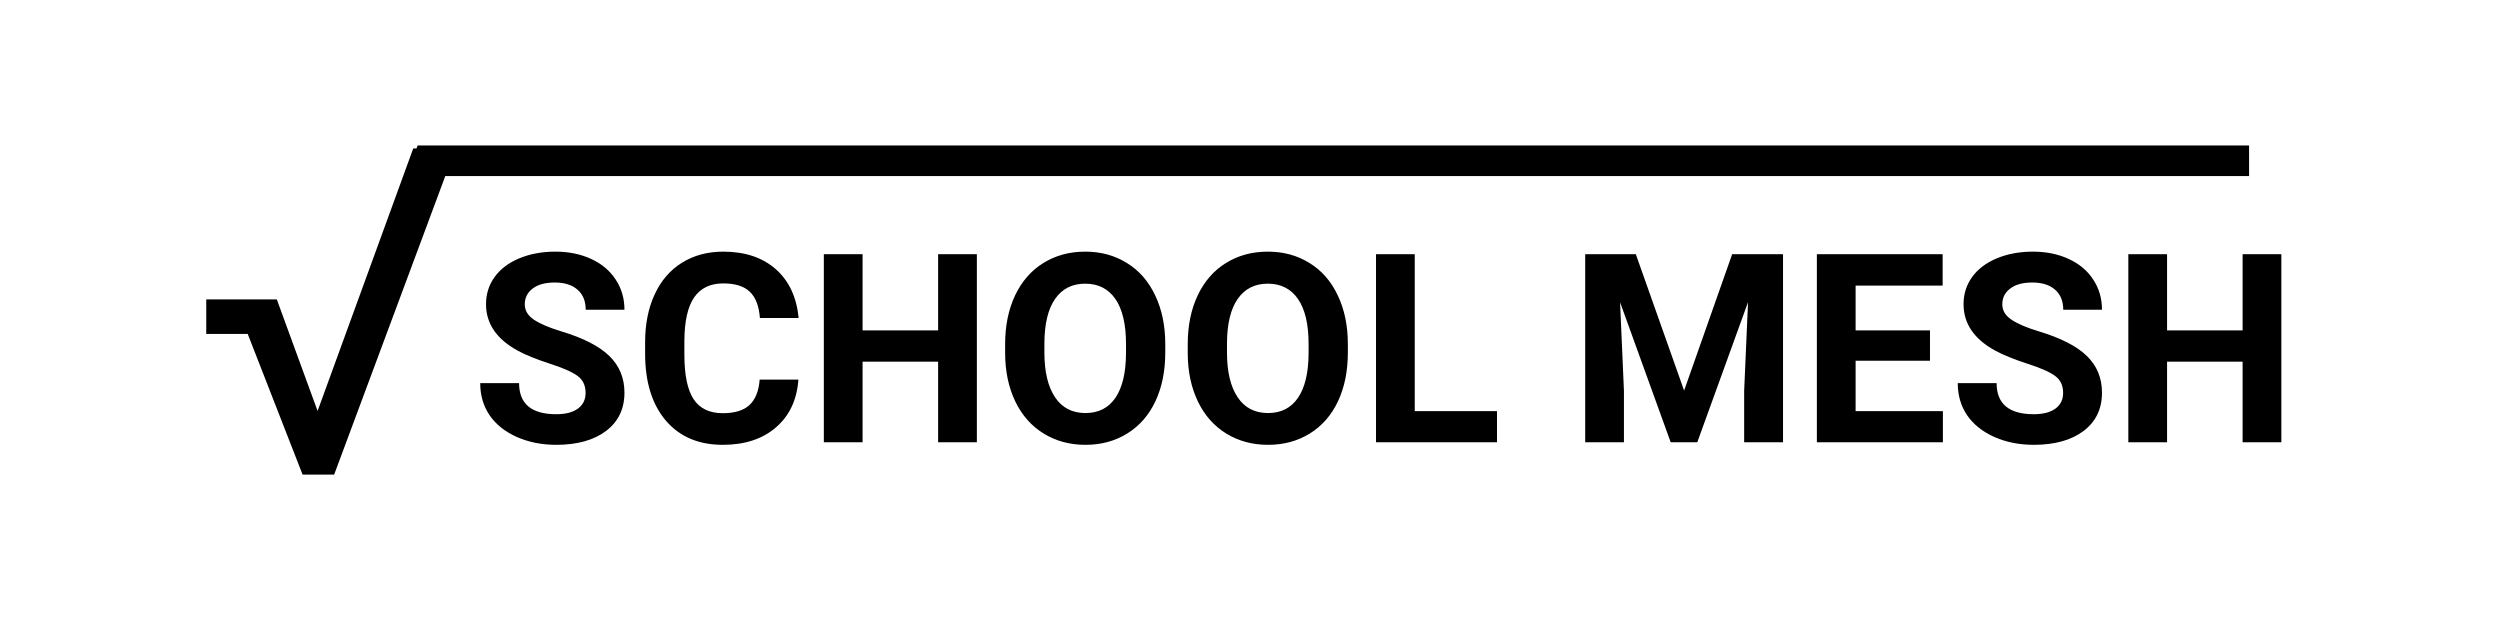<svg width="256" height="64" viewBox="0 0 256 64" fill="none" xmlns="http://www.w3.org/2000/svg">
<path d="M59.964 40.234C59.964 39.485 59.7 38.912 59.171 38.516C58.642 38.11 57.69 37.687 56.314 37.246C54.939 36.797 53.85 36.356 53.048 35.924C50.862 34.742 49.769 33.151 49.769 31.15C49.769 30.11 50.06 29.184 50.642 28.373C51.232 27.554 52.074 26.914 53.167 26.456C54.269 25.998 55.503 25.768 56.87 25.768C58.245 25.768 59.47 26.02 60.546 26.522C61.621 27.016 62.454 27.717 63.045 28.625C63.645 29.533 63.944 30.564 63.944 31.719H59.977C59.977 30.837 59.7 30.154 59.144 29.669C58.589 29.176 57.809 28.929 56.804 28.929C55.834 28.929 55.08 29.136 54.542 29.55C54.005 29.956 53.736 30.494 53.736 31.163C53.736 31.789 54.049 32.314 54.675 32.737C55.309 33.16 56.239 33.557 57.465 33.927C59.722 34.606 61.366 35.448 62.397 36.453C63.428 37.458 63.944 38.709 63.944 40.208C63.944 41.874 63.314 43.183 62.053 44.135C60.793 45.079 59.096 45.55 56.962 45.55C55.481 45.55 54.133 45.281 52.916 44.744C51.7 44.197 50.77 43.452 50.126 42.509C49.491 41.566 49.174 40.473 49.174 39.23H53.154C53.154 41.354 54.423 42.416 56.962 42.416C57.906 42.416 58.642 42.227 59.171 41.848C59.7 41.46 59.964 40.922 59.964 40.234ZM81.756 38.873C81.606 40.944 80.839 42.575 79.455 43.765C78.08 44.955 76.264 45.55 74.007 45.55C71.539 45.55 69.595 44.722 68.176 43.064C66.765 41.398 66.06 39.115 66.06 36.215V35.038C66.06 33.187 66.386 31.556 67.038 30.145C67.691 28.735 68.621 27.655 69.829 26.906C71.045 26.148 72.456 25.768 74.06 25.768C76.281 25.768 78.071 26.363 79.428 27.554C80.786 28.744 81.571 30.414 81.782 32.565H77.815C77.718 31.322 77.37 30.423 76.771 29.868C76.18 29.303 75.276 29.021 74.06 29.021C72.738 29.021 71.746 29.497 71.085 30.449C70.432 31.393 70.097 32.86 70.08 34.853V36.307C70.08 38.388 70.393 39.908 71.019 40.869C71.653 41.83 72.649 42.311 74.007 42.311C75.232 42.311 76.145 42.033 76.744 41.477C77.352 40.913 77.701 40.045 77.789 38.873H81.756ZM100.03 45.286H96.063V37.035H88.328V45.286H84.361V26.033H88.328V33.834H96.063V26.033H100.03V45.286ZM119.323 36.096C119.323 37.991 118.988 39.653 118.318 41.081C117.648 42.509 116.687 43.611 115.435 44.387C114.192 45.162 112.764 45.55 111.151 45.55C109.555 45.55 108.131 45.167 106.88 44.4C105.628 43.633 104.658 42.54 103.971 41.12C103.283 39.692 102.935 38.053 102.926 36.202V35.249C102.926 33.354 103.265 31.688 103.944 30.251C104.632 28.805 105.597 27.699 106.84 26.932C108.092 26.156 109.52 25.768 111.124 25.768C112.729 25.768 114.152 26.156 115.395 26.932C116.647 27.699 117.612 28.805 118.291 30.251C118.979 31.688 119.323 33.35 119.323 35.236V36.096ZM115.303 35.223C115.303 33.204 114.941 31.67 114.219 30.621C113.496 29.572 112.464 29.048 111.124 29.048C109.793 29.048 108.766 29.568 108.043 30.608C107.32 31.64 106.955 33.156 106.946 35.157V36.096C106.946 38.062 107.307 39.587 108.03 40.671C108.753 41.755 109.793 42.297 111.151 42.297C112.482 42.297 113.504 41.777 114.219 40.737C114.933 39.688 115.294 38.163 115.303 36.162V35.223ZM138.02 36.096C138.02 37.991 137.685 39.653 137.015 41.081C136.345 42.509 135.384 43.611 134.133 44.387C132.89 45.162 131.462 45.55 129.848 45.55C128.253 45.55 126.829 45.167 125.577 44.4C124.325 43.633 123.356 42.54 122.668 41.12C121.981 39.692 121.632 38.053 121.624 36.202V35.249C121.624 33.354 121.963 31.688 122.642 30.251C123.329 28.805 124.295 27.699 125.538 26.932C126.789 26.156 128.217 25.768 129.822 25.768C131.426 25.768 132.85 26.156 134.093 26.932C135.345 27.699 136.31 28.805 136.989 30.251C137.676 31.688 138.02 33.35 138.02 35.236V36.096ZM134 35.223C134 33.204 133.639 31.67 132.916 30.621C132.193 29.572 131.162 29.048 129.822 29.048C128.491 29.048 127.464 29.568 126.741 30.608C126.018 31.64 125.652 33.156 125.643 35.157V36.096C125.643 38.062 126.005 39.587 126.728 40.671C127.45 41.755 128.491 42.297 129.848 42.297C131.179 42.297 132.202 41.777 132.916 40.737C133.63 39.688 133.992 38.163 134 36.162V35.223ZM144.87 42.099H153.293V45.286H140.903V26.033H144.87V42.099ZM167.508 26.033L172.453 39.996L177.372 26.033H182.582V45.286H178.602V40.023L178.999 30.939L173.802 45.286H171.078L165.895 30.952L166.291 40.023V45.286H162.324V26.033H167.508ZM197.63 36.942H190.014V42.099H198.952V45.286H186.047V26.033H198.926V29.246H190.014V33.834H197.63V36.942ZM211.263 40.234C211.263 39.485 210.999 38.912 210.47 38.516C209.941 38.11 208.989 37.687 207.614 37.246C206.238 36.797 205.15 36.356 204.347 35.924C202.161 34.742 201.068 33.151 201.068 31.15C201.068 30.11 201.359 29.184 201.941 28.373C202.531 27.554 203.373 26.914 204.466 26.456C205.568 25.998 206.803 25.768 208.169 25.768C209.544 25.768 210.769 26.02 211.845 26.522C212.92 27.016 213.754 27.717 214.344 28.625C214.944 29.533 215.243 30.564 215.243 31.719H211.276C211.276 30.837 210.999 30.154 210.443 29.669C209.888 29.176 209.108 28.929 208.103 28.929C207.133 28.929 206.379 29.136 205.842 29.55C205.304 29.956 205.035 30.494 205.035 31.163C205.035 31.789 205.348 32.314 205.974 32.737C206.609 33.16 207.539 33.557 208.764 33.927C211.021 34.606 212.665 35.448 213.696 36.453C214.728 37.458 215.243 38.709 215.243 40.208C215.243 41.874 214.613 43.183 213.352 44.135C212.092 45.079 210.395 45.55 208.261 45.55C206.781 45.55 205.432 45.281 204.215 44.744C202.999 44.197 202.069 43.452 201.425 42.509C200.79 41.566 200.473 40.473 200.473 39.23H204.453C204.453 41.354 205.723 42.416 208.261 42.416C209.205 42.416 209.941 42.227 210.47 41.848C210.999 41.46 211.263 40.922 211.263 40.234ZM233.61 45.286H229.643V37.035H221.908V45.286H217.941V26.033H221.908V33.834H229.643V26.033H233.61V45.286Z" fill="black"/>
<path d="M32.521 42.083L42.316 15.2H46.651L34.218 48.597H30.984L25.365 34.192H21.121V30.66H28.346L32.521 42.083Z" fill="black"/>
<path d="M230.306 14.893H42.765L41.624 18.029H230.306V14.893Z" fill="black"/>
</svg>
